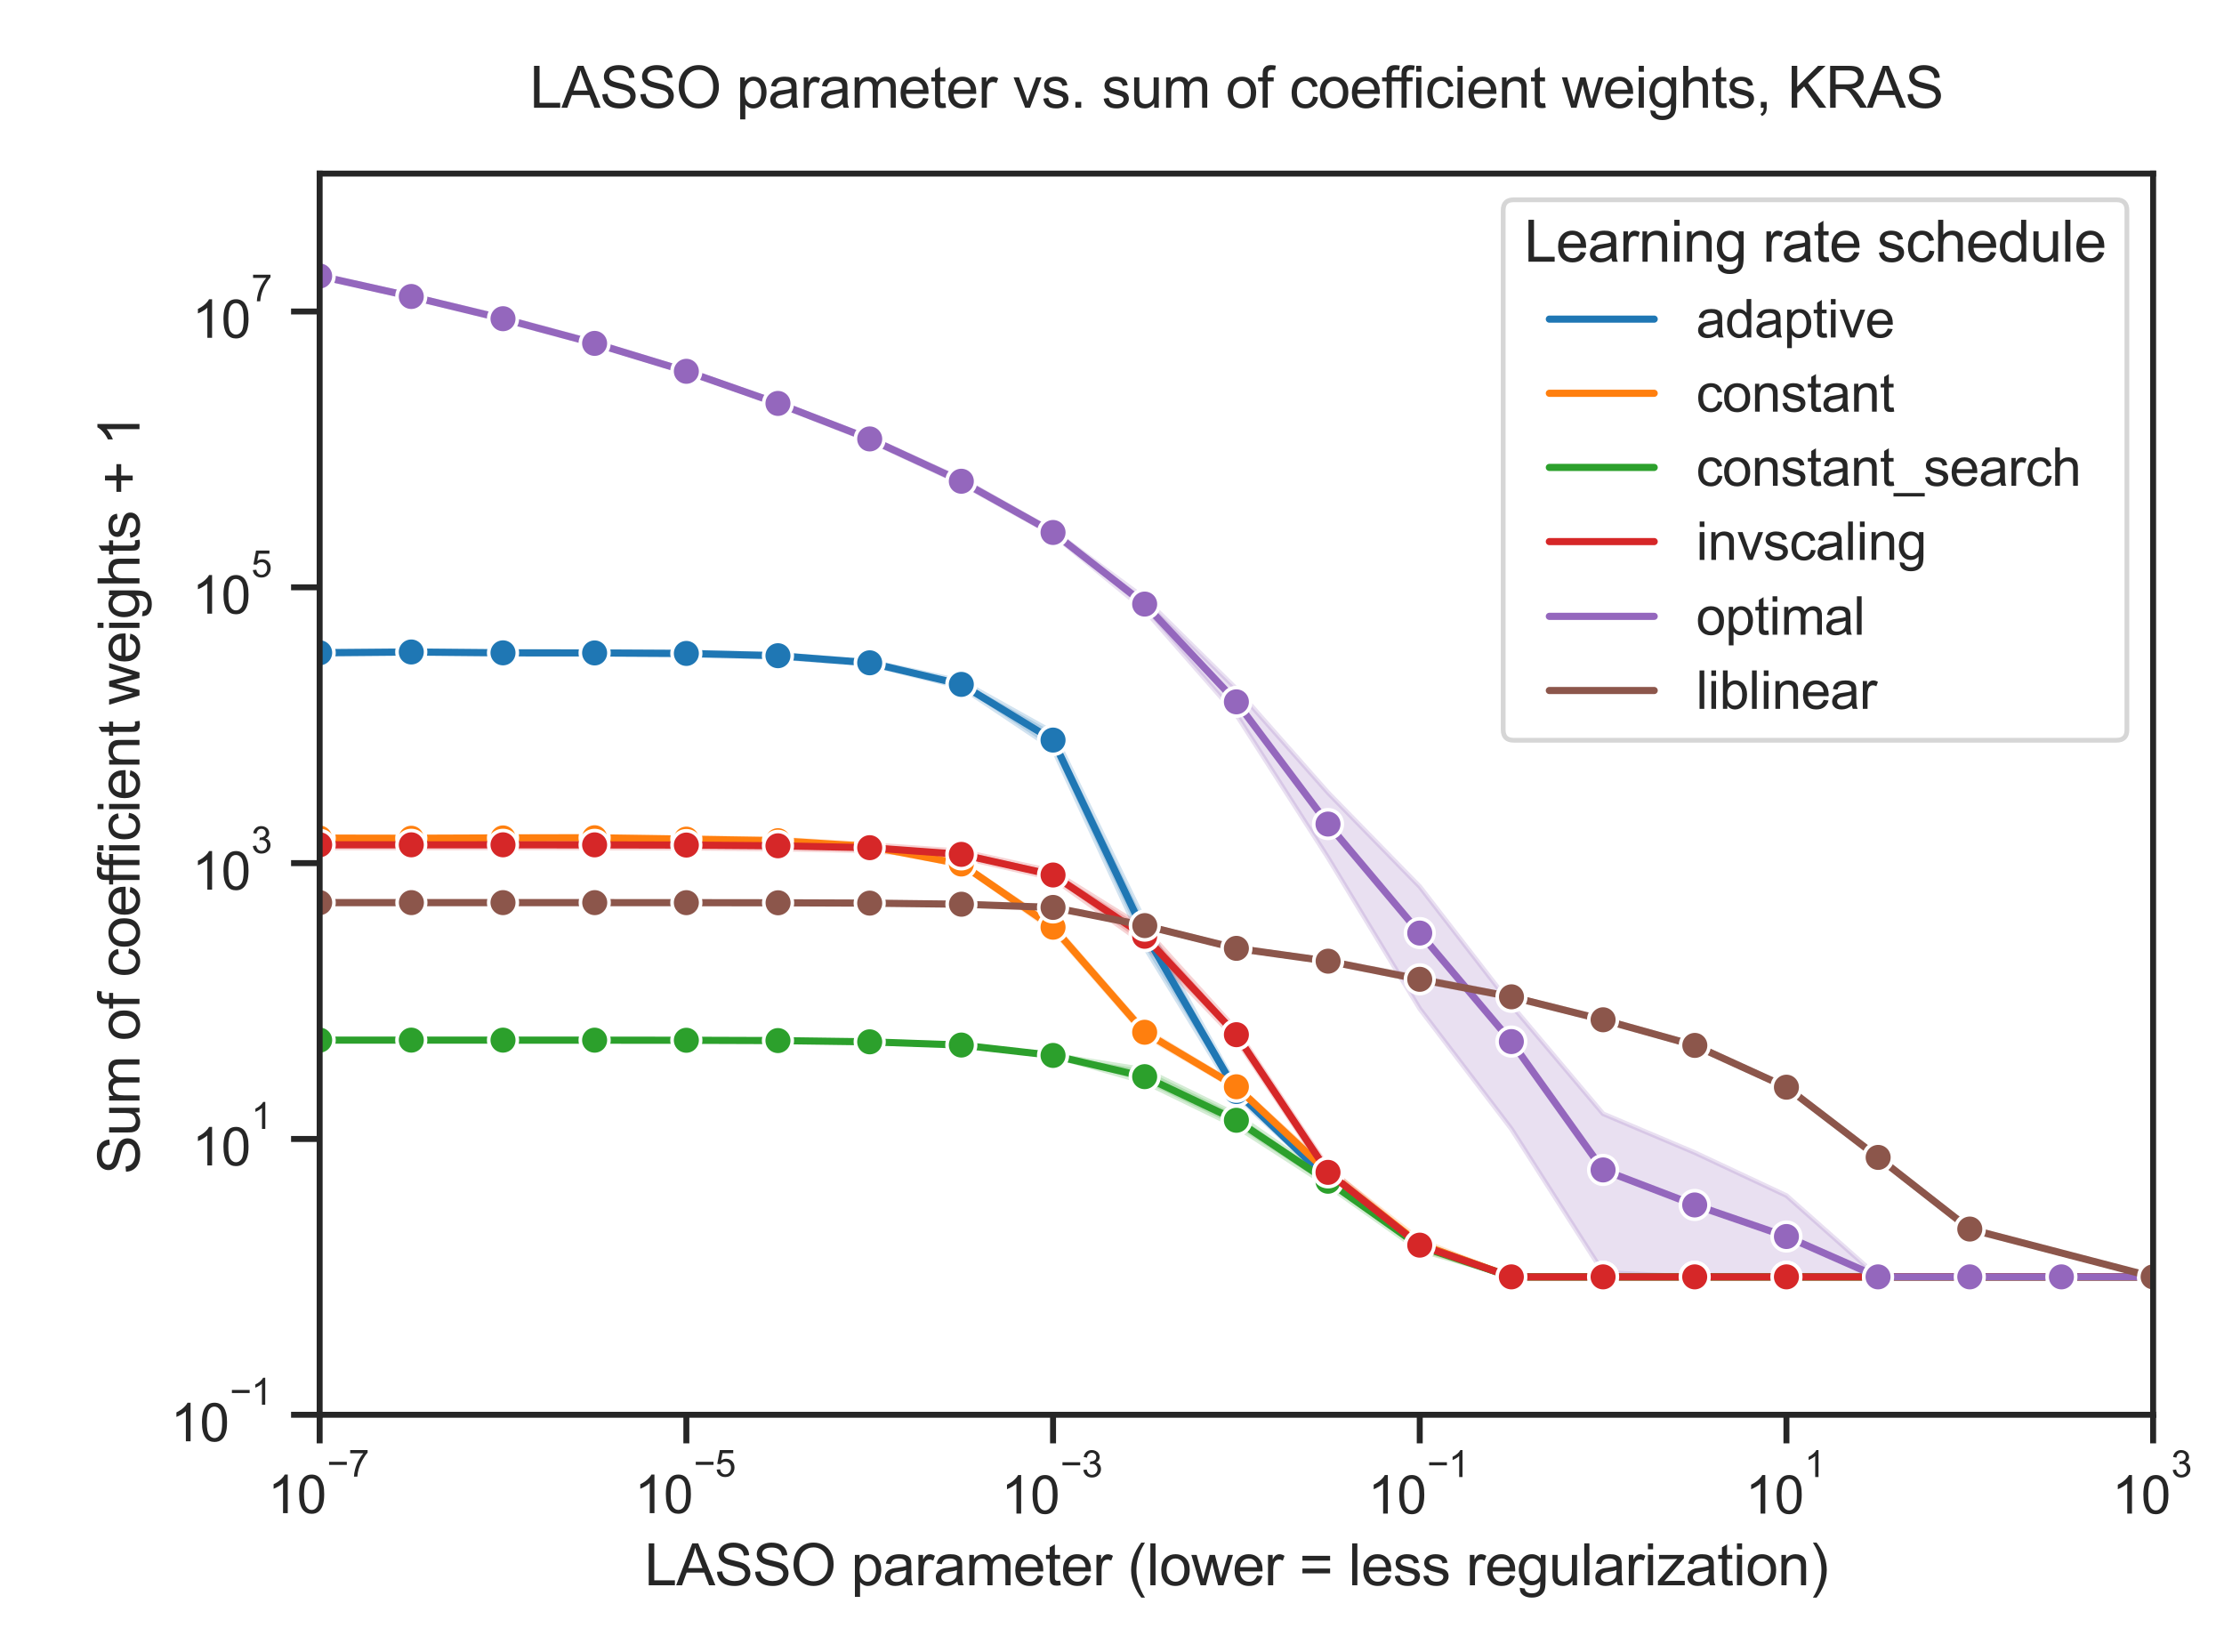 <?xml version='1.0' encoding='ASCII' standalone='yes'?>
<svg xmlns="http://www.w3.org/2000/svg" xmlns:xlink="http://www.w3.org/1999/xlink" version="1.1" width="700.0px" viewBox="0 0 700.0 520.0" height="520.0px">
  <g>
    <rect width="100%" height="100%" fill="white"/>
    <g transform="translate(20, 10) scale(1 1) translate(0, 0) scale(1.5 1.5) ">
 <defs>
  <style type="text/css">*{stroke-linejoin: round; stroke-linecap: butt}</style>
 </defs>
 <g id="figure_1">
  <g id="patch_1">
   <path d="M 0 335.697  L 454.297 335.697  L 454.297 -0  L 0 -0  z " style="fill: #ffffff"/>
  </g>
  <g id="axes_1">
   <g id="patch_2">
    <path d="M 53.741 290.198  L 438.462 290.198  L 438.462 29.756  L 53.741 29.756  z " style="fill: #ffffff"/>
   </g>
   <g id="matplotlib.axis_1">
    <g id="xtick_1">
     <g id="line2d_1">
      <defs>
       <path id="m3584aa2c08" d="M 0 0  L 0 6  " style="stroke: #262626; stroke-width: 1.25"/>
      </defs>
      <g>
       <use xlink:href="#m3584aa2c08" x="53.741" y="290.198" style="fill: #262626; stroke: #262626; stroke-width: 1.25"/>
      </g>
     </g>
     <g id="text_1">
      <!-- $\mathdefault{10^{-7}}$ -->
      <g style="fill: #262626" transform="translate(42.851 310.932)scale(0.11 -0.11)">
       <defs>
        <path id="ArialMT-31" d="M 2384 0  L 1822 0  L 1822 3584  Q 1619 3391 1289 3197  Q 959 3003 697 2906  L 697 3450  Q 1169 3672 1522 3987  Q 1875 4303 2022 4600  L 2384 4600  L 2384 0  z " transform="scale(0.016)"/>
        <path id="ArialMT-30" d="M 266 2259  Q 266 3072 433 3567  Q 600 4063 929 4331  Q 1259 4600 1759 4600  Q 2128 4600 2406 4451  Q 2684 4303 2865 4023  Q 3047 3744 3150 3342  Q 3253 2941 3253 2259  Q 3253 1453 3087 958  Q 2922 463 2592 192  Q 2263 -78 1759 -78  Q 1097 -78 719 397  Q 266 969 266 2259  z M 844 2259  Q 844 1131 1108 757  Q 1372 384 1759 384  Q 2147 384 2411 759  Q 2675 1134 2675 2259  Q 2675 3391 2411 3762  Q 2147 4134 1753 4134  Q 1366 4134 1134 3806  Q 844 3388 844 2259  z " transform="scale(0.016)"/>
        <path id="ArialMT-2212" d="M 3381 1997  L 356 1997  L 356 2522  L 3381 2522  L 3381 1997  z " transform="scale(0.016)"/>
        <path id="ArialMT-37" d="M 303 3981  L 303 4522  L 3269 4522  L 3269 4084  Q 2831 3619 2401 2847  Q 1972 2075 1738 1259  Q 1569 684 1522 0  L 944 0  Q 953 541 1156 1306  Q 1359 2072 1739 2783  Q 2119 3494 2547 3981  L 303 3981  z " transform="scale(0.016)"/>
       </defs>
       <use xlink:href="#ArialMT-31" transform="translate(0 0.847)"/>
       <use xlink:href="#ArialMT-30" transform="translate(55.615 0.847)"/>
       <use xlink:href="#ArialMT-2212" transform="translate(112.973 70.541)scale(0.7)"/>
       <use xlink:href="#ArialMT-37" transform="translate(153.852 70.541)scale(0.7)"/>
      </g>
     </g>
    </g>
    <g id="xtick_2">
     <g id="line2d_2">
      <g>
       <use xlink:href="#m3584aa2c08" x="130.685" y="290.198" style="fill: #262626; stroke: #262626; stroke-width: 1.25"/>
      </g>
     </g>
     <g id="text_2">
      <!-- $\mathdefault{10^{-5}}$ -->
      <g style="fill: #262626" transform="translate(119.795 310.932)scale(0.11 -0.11)">
       <defs>
        <path id="ArialMT-35" d="M 266 1200  L 856 1250  Q 922 819 1161 601  Q 1400 384 1738 384  Q 2144 384 2425 690  Q 2706 997 2706 1503  Q 2706 1984 2436 2262  Q 2166 2541 1728 2541  Q 1456 2541 1237 2417  Q 1019 2294 894 2097  L 366 2166  L 809 4519  L 3088 4519  L 3088 3981  L 1259 3981  L 1013 2750  Q 1425 3038 1878 3038  Q 2478 3038 2890 2622  Q 3303 2206 3303 1553  Q 3303 931 2941 478  Q 2500 -78 1738 -78  Q 1113 -78 717 272  Q 322 622 266 1200  z " transform="scale(0.016)"/>
       </defs>
       <use xlink:href="#ArialMT-31" transform="translate(0 0.88)"/>
       <use xlink:href="#ArialMT-30" transform="translate(55.615 0.88)"/>
       <use xlink:href="#ArialMT-2212" transform="translate(112.973 70.573)scale(0.7)"/>
       <use xlink:href="#ArialMT-35" transform="translate(153.852 70.573)scale(0.7)"/>
      </g>
     </g>
    </g>
    <g id="xtick_3">
     <g id="line2d_3">
      <g>
       <use xlink:href="#m3584aa2c08" x="207.63" y="290.198" style="fill: #262626; stroke: #262626; stroke-width: 1.25"/>
      </g>
     </g>
     <g id="text_3">
      <!-- $\mathdefault{10^{-3}}$ -->
      <g style="fill: #262626" transform="translate(196.74 311.042)scale(0.11 -0.11)">
       <defs>
        <path id="ArialMT-33" d="M 269 1209  L 831 1284  Q 928 806 1161 595  Q 1394 384 1728 384  Q 2125 384 2398 659  Q 2672 934 2672 1341  Q 2672 1728 2419 1979  Q 2166 2231 1775 2231  Q 1616 2231 1378 2169  L 1441 2663  Q 1497 2656 1531 2656  Q 1891 2656 2178 2843  Q 2466 3031 2466 3422  Q 2466 3731 2256 3934  Q 2047 4138 1716 4138  Q 1388 4138 1169 3931  Q 950 3725 888 3313  L 325 3413  Q 428 3978 793 4289  Q 1159 4600 1703 4600  Q 2078 4600 2393 4439  Q 2709 4278 2876 4000  Q 3044 3722 3044 3409  Q 3044 3113 2884 2869  Q 2725 2625 2413 2481  Q 2819 2388 3044 2092  Q 3269 1797 3269 1353  Q 3269 753 2831 336  Q 2394 -81 1725 -81  Q 1122 -81 723 278  Q 325 638 269 1209  z " transform="scale(0.016)"/>
       </defs>
       <use xlink:href="#ArialMT-31" transform="translate(0 0.994)"/>
       <use xlink:href="#ArialMT-30" transform="translate(55.615 0.994)"/>
       <use xlink:href="#ArialMT-2212" transform="translate(112.973 70.688)scale(0.7)"/>
       <use xlink:href="#ArialMT-33" transform="translate(153.852 70.688)scale(0.7)"/>
      </g>
     </g>
    </g>
    <g id="xtick_4">
     <g id="line2d_4">
      <g>
       <use xlink:href="#m3584aa2c08" x="284.574" y="290.198" style="fill: #262626; stroke: #262626; stroke-width: 1.25"/>
      </g>
     </g>
     <g id="text_4">
      <!-- $\mathdefault{10^{-1}}$ -->
      <g style="fill: #262626" transform="translate(273.684 311.042)scale(0.11 -0.11)">
       <use xlink:href="#ArialMT-31" transform="translate(0 0.994)"/>
       <use xlink:href="#ArialMT-30" transform="translate(55.615 0.994)"/>
       <use xlink:href="#ArialMT-2212" transform="translate(112.973 70.688)scale(0.7)"/>
       <use xlink:href="#ArialMT-31" transform="translate(153.852 70.688)scale(0.7)"/>
      </g>
     </g>
    </g>
    <g id="xtick_5">
     <g id="line2d_5">
      <g>
       <use xlink:href="#m3584aa2c08" x="361.518" y="290.198" style="fill: #262626; stroke: #262626; stroke-width: 1.25"/>
      </g>
     </g>
     <g id="text_5">
      <!-- $\mathdefault{10^{1}}$ -->
      <g style="fill: #262626" transform="translate(352.883 311.042)scale(0.11 -0.11)">
       <use xlink:href="#ArialMT-31" transform="translate(0 0.994)"/>
       <use xlink:href="#ArialMT-30" transform="translate(55.615 0.994)"/>
       <use xlink:href="#ArialMT-31" transform="translate(112.973 70.688)scale(0.7)"/>
      </g>
     </g>
    </g>
    <g id="xtick_6">
     <g id="line2d_6">
      <g>
       <use xlink:href="#m3584aa2c08" x="438.462" y="290.198" style="fill: #262626; stroke: #262626; stroke-width: 1.25"/>
      </g>
     </g>
     <g id="text_6">
      <!-- $\mathdefault{10^{3}}$ -->
      <g style="fill: #262626" transform="translate(429.827 311.042)scale(0.11 -0.11)">
       <use xlink:href="#ArialMT-31" transform="translate(0 0.994)"/>
       <use xlink:href="#ArialMT-30" transform="translate(55.615 0.994)"/>
       <use xlink:href="#ArialMT-33" transform="translate(112.973 70.688)scale(0.7)"/>
      </g>
     </g>
    </g>
    <g id="text_7">
     <!-- LASSO parameter (lower = less regularization) -->
     <g style="fill: #262626" transform="translate(121.89 325.971)scale(0.12 -0.12)">
      <defs>
       <path id="ArialMT-4c" d="M 469 0  L 469 4581  L 1075 4581  L 1075 541  L 3331 541  L 3331 0  L 469 0  z " transform="scale(0.016)"/>
       <path id="ArialMT-41" d="M -9 0  L 1750 4581  L 2403 4581  L 4278 0  L 3588 0  L 3053 1388  L 1138 1388  L 634 0  L -9 0  z M 1313 1881  L 2866 1881  L 2388 3150  Q 2169 3728 2063 4100  Q 1975 3659 1816 3225  L 1313 1881  z " transform="scale(0.016)"/>
       <path id="ArialMT-53" d="M 288 1472  L 859 1522  Q 900 1178 1048 958  Q 1197 738 1509 602  Q 1822 466 2213 466  Q 2559 466 2825 569  Q 3091 672 3220 851  Q 3350 1031 3350 1244  Q 3350 1459 3225 1620  Q 3100 1781 2813 1891  Q 2628 1963 1997 2114  Q 1366 2266 1113 2400  Q 784 2572 623 2826  Q 463 3081 463 3397  Q 463 3744 659 4045  Q 856 4347 1234 4503  Q 1613 4659 2075 4659  Q 2584 4659 2973 4495  Q 3363 4331 3572 4012  Q 3781 3694 3797 3291  L 3216 3247  Q 3169 3681 2898 3903  Q 2628 4125 2100 4125  Q 1550 4125 1298 3923  Q 1047 3722 1047 3438  Q 1047 3191 1225 3031  Q 1400 2872 2139 2705  Q 2878 2538 3153 2413  Q 3553 2228 3743 1945  Q 3934 1663 3934 1294  Q 3934 928 3725 604  Q 3516 281 3123 101  Q 2731 -78 2241 -78  Q 1619 -78 1198 103  Q 778 284 539 648  Q 300 1013 288 1472  z " transform="scale(0.016)"/>
       <path id="ArialMT-4f" d="M 309 2231  Q 309 3372 921 4017  Q 1534 4663 2503 4663  Q 3138 4663 3647 4359  Q 4156 4056 4423 3514  Q 4691 2972 4691 2284  Q 4691 1588 4409 1038  Q 4128 488 3612 205  Q 3097 -78 2500 -78  Q 1853 -78 1343 234  Q 834 547 571 1087  Q 309 1628 309 2231  z M 934 2222  Q 934 1394 1379 917  Q 1825 441 2497 441  Q 3181 441 3623 922  Q 4066 1403 4066 2288  Q 4066 2847 3877 3264  Q 3688 3681 3323 3911  Q 2959 4141 2506 4141  Q 1863 4141 1398 3698  Q 934 3256 934 2222  z " transform="scale(0.016)"/>
       <path id="ArialMT-20" transform="scale(0.016)"/>
       <path id="ArialMT-70" d="M 422 -1272  L 422 3319  L 934 3319  L 934 2888  Q 1116 3141 1344 3267  Q 1572 3394 1897 3394  Q 2322 3394 2647 3175  Q 2972 2956 3137 2557  Q 3303 2159 3303 1684  Q 3303 1175 3120 767  Q 2938 359 2589 142  Q 2241 -75 1856 -75  Q 1575 -75 1351 44  Q 1128 163 984 344  L 984 -1272  L 422 -1272  z M 931 1641  Q 931 1000 1190 694  Q 1450 388 1819 388  Q 2194 388 2461 705  Q 2728 1022 2728 1688  Q 2728 2322 2467 2637  Q 2206 2953 1844 2953  Q 1484 2953 1207 2617  Q 931 2281 931 1641  z " transform="scale(0.016)"/>
       <path id="ArialMT-61" d="M 2588 409  Q 2275 144 1986 34  Q 1697 -75 1366 -75  Q 819 -75 525 192  Q 231 459 231 875  Q 231 1119 342 1320  Q 453 1522 633 1644  Q 813 1766 1038 1828  Q 1203 1872 1538 1913  Q 2219 1994 2541 2106  Q 2544 2222 2544 2253  Q 2544 2597 2384 2738  Q 2169 2928 1744 2928  Q 1347 2928 1158 2789  Q 969 2650 878 2297  L 328 2372  Q 403 2725 575 2942  Q 747 3159 1072 3276  Q 1397 3394 1825 3394  Q 2250 3394 2515 3294  Q 2781 3194 2906 3042  Q 3031 2891 3081 2659  Q 3109 2516 3109 2141  L 3109 1391  Q 3109 606 3145 398  Q 3181 191 3288 0  L 2700 0  Q 2613 175 2588 409  z M 2541 1666  Q 2234 1541 1622 1453  Q 1275 1403 1131 1340  Q 988 1278 909 1158  Q 831 1038 831 891  Q 831 666 1001 516  Q 1172 366 1500 366  Q 1825 366 2078 508  Q 2331 650 2450 897  Q 2541 1088 2541 1459  L 2541 1666  z " transform="scale(0.016)"/>
       <path id="ArialMT-72" d="M 416 0  L 416 3319  L 922 3319  L 922 2816  Q 1116 3169 1280 3281  Q 1444 3394 1641 3394  Q 1925 3394 2219 3213  L 2025 2691  Q 1819 2813 1613 2813  Q 1428 2813 1281 2702  Q 1134 2591 1072 2394  Q 978 2094 978 1738  L 978 0  L 416 0  z " transform="scale(0.016)"/>
       <path id="ArialMT-6d" d="M 422 0  L 422 3319  L 925 3319  L 925 2853  Q 1081 3097 1340 3245  Q 1600 3394 1931 3394  Q 2300 3394 2536 3241  Q 2772 3088 2869 2813  Q 3263 3394 3894 3394  Q 4388 3394 4653 3120  Q 4919 2847 4919 2278  L 4919 0  L 4359 0  L 4359 2091  Q 4359 2428 4304 2576  Q 4250 2725 4106 2815  Q 3963 2906 3769 2906  Q 3419 2906 3187 2673  Q 2956 2441 2956 1928  L 2956 0  L 2394 0  L 2394 2156  Q 2394 2531 2256 2718  Q 2119 2906 1806 2906  Q 1569 2906 1367 2781  Q 1166 2656 1075 2415  Q 984 2175 984 1722  L 984 0  L 422 0  z " transform="scale(0.016)"/>
       <path id="ArialMT-65" d="M 2694 1069  L 3275 997  Q 3138 488 2766 206  Q 2394 -75 1816 -75  Q 1088 -75 661 373  Q 234 822 234 1631  Q 234 2469 665 2931  Q 1097 3394 1784 3394  Q 2450 3394 2872 2941  Q 3294 2488 3294 1666  Q 3294 1616 3291 1516  L 816 1516  Q 847 969 1125 678  Q 1403 388 1819 388  Q 2128 388 2347 550  Q 2566 713 2694 1069  z M 847 1978  L 2700 1978  Q 2663 2397 2488 2606  Q 2219 2931 1791 2931  Q 1403 2931 1139 2672  Q 875 2413 847 1978  z " transform="scale(0.016)"/>
       <path id="ArialMT-74" d="M 1650 503  L 1731 6  Q 1494 -44 1306 -44  Q 1000 -44 831 53  Q 663 150 594 308  Q 525 466 525 972  L 525 2881  L 113 2881  L 113 3319  L 525 3319  L 525 4141  L 1084 4478  L 1084 3319  L 1650 3319  L 1650 2881  L 1084 2881  L 1084 941  Q 1084 700 1114 631  Q 1144 563 1211 522  Q 1278 481 1403 481  Q 1497 481 1650 503  z " transform="scale(0.016)"/>
       <path id="ArialMT-28" d="M 1497 -1347  Q 1031 -759 709 28  Q 388 816 388 1659  Q 388 2403 628 3084  Q 909 3875 1497 4659  L 1900 4659  Q 1522 4009 1400 3731  Q 1209 3300 1100 2831  Q 966 2247 966 1656  Q 966 153 1900 -1347  L 1497 -1347  z " transform="scale(0.016)"/>
       <path id="ArialMT-6c" d="M 409 0  L 409 4581  L 972 4581  L 972 0  L 409 0  z " transform="scale(0.016)"/>
       <path id="ArialMT-6f" d="M 213 1659  Q 213 2581 725 3025  Q 1153 3394 1769 3394  Q 2453 3394 2887 2945  Q 3322 2497 3322 1706  Q 3322 1066 3130 698  Q 2938 331 2570 128  Q 2203 -75 1769 -75  Q 1072 -75 642 372  Q 213 819 213 1659  z M 791 1659  Q 791 1022 1069 705  Q 1347 388 1769 388  Q 2188 388 2466 706  Q 2744 1025 2744 1678  Q 2744 2294 2464 2611  Q 2184 2928 1769 2928  Q 1347 2928 1069 2612  Q 791 2297 791 1659  z " transform="scale(0.016)"/>
       <path id="ArialMT-77" d="M 1034 0  L 19 3319  L 600 3319  L 1128 1403  L 1325 691  Q 1338 744 1497 1375  L 2025 3319  L 2603 3319  L 3100 1394  L 3266 759  L 3456 1400  L 4025 3319  L 4572 3319  L 3534 0  L 2950 0  L 2422 1988  L 2294 2553  L 1622 0  L 1034 0  z " transform="scale(0.016)"/>
       <path id="ArialMT-3d" d="M 3381 2694  L 356 2694  L 356 3219  L 3381 3219  L 3381 2694  z M 3381 1303  L 356 1303  L 356 1828  L 3381 1828  L 3381 1303  z " transform="scale(0.016)"/>
       <path id="ArialMT-73" d="M 197 991  L 753 1078  Q 800 744 1014 566  Q 1228 388 1613 388  Q 2000 388 2187 545  Q 2375 703 2375 916  Q 2375 1106 2209 1216  Q 2094 1291 1634 1406  Q 1016 1563 777 1677  Q 538 1791 414 1992  Q 291 2194 291 2438  Q 291 2659 392 2848  Q 494 3038 669 3163  Q 800 3259 1026 3326  Q 1253 3394 1513 3394  Q 1903 3394 2198 3281  Q 2494 3169 2634 2976  Q 2775 2784 2828 2463  L 2278 2388  Q 2241 2644 2061 2787  Q 1881 2931 1553 2931  Q 1166 2931 1000 2803  Q 834 2675 834 2503  Q 834 2394 903 2306  Q 972 2216 1119 2156  Q 1203 2125 1616 2013  Q 2213 1853 2448 1751  Q 2684 1650 2818 1456  Q 2953 1263 2953 975  Q 2953 694 2789 445  Q 2625 197 2315 61  Q 2006 -75 1616 -75  Q 969 -75 630 194  Q 291 463 197 991  z " transform="scale(0.016)"/>
       <path id="ArialMT-67" d="M 319 -275  L 866 -356  Q 900 -609 1056 -725  Q 1266 -881 1628 -881  Q 2019 -881 2231 -725  Q 2444 -569 2519 -288  Q 2563 -116 2559 434  Q 2191 0 1641 0  Q 956 0 581 494  Q 206 988 206 1678  Q 206 2153 378 2554  Q 550 2956 876 3175  Q 1203 3394 1644 3394  Q 2231 3394 2613 2919  L 2613 3319  L 3131 3319  L 3131 450  Q 3131 -325 2973 -648  Q 2816 -972 2473 -1159  Q 2131 -1347 1631 -1347  Q 1038 -1347 672 -1080  Q 306 -813 319 -275  z M 784 1719  Q 784 1066 1043 766  Q 1303 466 1694 466  Q 2081 466 2343 764  Q 2606 1063 2606 1700  Q 2606 2309 2336 2618  Q 2066 2928 1684 2928  Q 1309 2928 1046 2623  Q 784 2319 784 1719  z " transform="scale(0.016)"/>
       <path id="ArialMT-75" d="M 2597 0  L 2597 488  Q 2209 -75 1544 -75  Q 1250 -75 995 37  Q 741 150 617 320  Q 494 491 444 738  Q 409 903 409 1263  L 409 3319  L 972 3319  L 972 1478  Q 972 1038 1006 884  Q 1059 663 1231 536  Q 1403 409 1656 409  Q 1909 409 2131 539  Q 2353 669 2445 892  Q 2538 1116 2538 1541  L 2538 3319  L 3100 3319  L 3100 0  L 2597 0  z " transform="scale(0.016)"/>
       <path id="ArialMT-69" d="M 425 3934  L 425 4581  L 988 4581  L 988 3934  L 425 3934  z M 425 0  L 425 3319  L 988 3319  L 988 0  L 425 0  z " transform="scale(0.016)"/>
       <path id="ArialMT-7a" d="M 125 0  L 125 456  L 2238 2881  Q 1878 2863 1603 2863  L 250 2863  L 250 3319  L 2963 3319  L 2963 2947  L 1166 841  L 819 456  Q 1197 484 1528 484  L 3063 484  L 3063 0  L 125 0  z " transform="scale(0.016)"/>
       <path id="ArialMT-6e" d="M 422 0  L 422 3319  L 928 3319  L 928 2847  Q 1294 3394 1984 3394  Q 2284 3394 2536 3286  Q 2788 3178 2913 3003  Q 3038 2828 3088 2588  Q 3119 2431 3119 2041  L 3119 0  L 2556 0  L 2556 2019  Q 2556 2363 2490 2533  Q 2425 2703 2258 2804  Q 2091 2906 1866 2906  Q 1506 2906 1245 2678  Q 984 2450 984 1813  L 984 0  L 422 0  z " transform="scale(0.016)"/>
       <path id="ArialMT-29" d="M 791 -1347  L 388 -1347  Q 1322 153 1322 1656  Q 1322 2244 1188 2822  Q 1081 3291 891 3722  Q 769 4003 388 4659  L 791 4659  Q 1378 3875 1659 3084  Q 1900 2403 1900 1659  Q 1900 816 1576 28  Q 1253 -759 791 -1347  z " transform="scale(0.016)"/>
      </defs>
      <use xlink:href="#ArialMT-4c"/>
      <use xlink:href="#ArialMT-41" x="55.615"/>
      <use xlink:href="#ArialMT-53" x="122.314"/>
      <use xlink:href="#ArialMT-53" x="189.014"/>
      <use xlink:href="#ArialMT-4f" x="255.713"/>
      <use xlink:href="#ArialMT-20" x="333.496"/>
      <use xlink:href="#ArialMT-70" x="361.279"/>
      <use xlink:href="#ArialMT-61" x="416.895"/>
      <use xlink:href="#ArialMT-72" x="472.51"/>
      <use xlink:href="#ArialMT-61" x="505.811"/>
      <use xlink:href="#ArialMT-6d" x="561.426"/>
      <use xlink:href="#ArialMT-65" x="644.727"/>
      <use xlink:href="#ArialMT-74" x="700.342"/>
      <use xlink:href="#ArialMT-65" x="728.125"/>
      <use xlink:href="#ArialMT-72" x="783.74"/>
      <use xlink:href="#ArialMT-20" x="817.041"/>
      <use xlink:href="#ArialMT-28" x="844.824"/>
      <use xlink:href="#ArialMT-6c" x="878.125"/>
      <use xlink:href="#ArialMT-6f" x="900.342"/>
      <use xlink:href="#ArialMT-77" x="955.957"/>
      <use xlink:href="#ArialMT-65" x="1028.174"/>
      <use xlink:href="#ArialMT-72" x="1083.789"/>
      <use xlink:href="#ArialMT-20" x="1117.09"/>
      <use xlink:href="#ArialMT-3d" x="1144.873"/>
      <use xlink:href="#ArialMT-20" x="1203.271"/>
      <use xlink:href="#ArialMT-6c" x="1231.055"/>
      <use xlink:href="#ArialMT-65" x="1253.271"/>
      <use xlink:href="#ArialMT-73" x="1308.887"/>
      <use xlink:href="#ArialMT-73" x="1358.887"/>
      <use xlink:href="#ArialMT-20" x="1408.887"/>
      <use xlink:href="#ArialMT-72" x="1436.67"/>
      <use xlink:href="#ArialMT-65" x="1469.971"/>
      <use xlink:href="#ArialMT-67" x="1525.586"/>
      <use xlink:href="#ArialMT-75" x="1581.201"/>
      <use xlink:href="#ArialMT-6c" x="1636.816"/>
      <use xlink:href="#ArialMT-61" x="1659.033"/>
      <use xlink:href="#ArialMT-72" x="1714.648"/>
      <use xlink:href="#ArialMT-69" x="1747.949"/>
      <use xlink:href="#ArialMT-7a" x="1770.166"/>
      <use xlink:href="#ArialMT-61" x="1820.166"/>
      <use xlink:href="#ArialMT-74" x="1875.781"/>
      <use xlink:href="#ArialMT-69" x="1903.564"/>
      <use xlink:href="#ArialMT-6f" x="1925.781"/>
      <use xlink:href="#ArialMT-6e" x="1981.396"/>
      <use xlink:href="#ArialMT-29" x="2037.012"/>
     </g>
    </g>
   </g>
   <g id="matplotlib.axis_2">
    <g id="ytick_1">
     <g id="line2d_7">
      <defs>
       <path id="m4fc8fcf354" d="M 0 0  L -6 0  " style="stroke: #262626; stroke-width: 1.25"/>
      </defs>
      <g>
       <use xlink:href="#m4fc8fcf354" x="53.741" y="290.198" style="fill: #262626; stroke: #262626; stroke-width: 1.25"/>
      </g>
     </g>
     <g id="text_8">
      <!-- $\mathdefault{10^{-1}}$ -->
      <g style="fill: #262626" transform="translate(22.461 295.87)scale(0.11 -0.11)">
       <use xlink:href="#ArialMT-31" transform="translate(0 0.994)"/>
       <use xlink:href="#ArialMT-30" transform="translate(55.615 0.994)"/>
       <use xlink:href="#ArialMT-2212" transform="translate(112.973 70.688)scale(0.7)"/>
       <use xlink:href="#ArialMT-31" transform="translate(153.852 70.688)scale(0.7)"/>
      </g>
     </g>
    </g>
    <g id="ytick_2">
     <g id="line2d_8">
      <g>
       <use xlink:href="#m4fc8fcf354" x="53.741" y="232.322" style="fill: #262626; stroke: #262626; stroke-width: 1.25"/>
      </g>
     </g>
     <g id="text_9">
      <!-- $\mathdefault{10^{1}}$ -->
      <g style="fill: #262626" transform="translate(26.971 237.994)scale(0.11 -0.11)">
       <use xlink:href="#ArialMT-31" transform="translate(0 0.994)"/>
       <use xlink:href="#ArialMT-30" transform="translate(55.615 0.994)"/>
       <use xlink:href="#ArialMT-31" transform="translate(112.973 70.688)scale(0.7)"/>
      </g>
     </g>
    </g>
    <g id="ytick_3">
     <g id="line2d_9">
      <g>
       <use xlink:href="#m4fc8fcf354" x="53.741" y="174.446" style="fill: #262626; stroke: #262626; stroke-width: 1.25"/>
      </g>
     </g>
     <g id="text_10">
      <!-- $\mathdefault{10^{3}}$ -->
      <g style="fill: #262626" transform="translate(26.971 180.118)scale(0.11 -0.11)">
       <use xlink:href="#ArialMT-31" transform="translate(0 0.994)"/>
       <use xlink:href="#ArialMT-30" transform="translate(55.615 0.994)"/>
       <use xlink:href="#ArialMT-33" transform="translate(112.973 70.688)scale(0.7)"/>
      </g>
     </g>
    </g>
    <g id="ytick_4">
     <g id="line2d_10">
      <g>
       <use xlink:href="#m4fc8fcf354" x="53.741" y="116.57" style="fill: #262626; stroke: #262626; stroke-width: 1.25"/>
      </g>
     </g>
     <g id="text_11">
      <!-- $\mathdefault{10^{5}}$ -->
      <g style="fill: #262626" transform="translate(26.971 122.187)scale(0.11 -0.11)">
       <use xlink:href="#ArialMT-31" transform="translate(0 0.88)"/>
       <use xlink:href="#ArialMT-30" transform="translate(55.615 0.88)"/>
       <use xlink:href="#ArialMT-35" transform="translate(112.973 70.573)scale(0.7)"/>
      </g>
     </g>
    </g>
    <g id="ytick_5">
     <g id="line2d_11">
      <g>
       <use xlink:href="#m4fc8fcf354" x="53.741" y="58.694" style="fill: #262626; stroke: #262626; stroke-width: 1.25"/>
      </g>
     </g>
     <g id="text_12">
      <!-- $\mathdefault{10^{7}}$ -->
      <g style="fill: #262626" transform="translate(26.971 64.311)scale(0.11 -0.11)">
       <use xlink:href="#ArialMT-31" transform="translate(0 0.847)"/>
       <use xlink:href="#ArialMT-30" transform="translate(55.615 0.847)"/>
       <use xlink:href="#ArialMT-37" transform="translate(112.973 70.541)scale(0.7)"/>
      </g>
     </g>
    </g>
    <g id="text_13">
     <!-- Sum of coefficient weights + 1 -->
     <g style="fill: #262626" transform="translate(15.936 239.744)rotate(-90)scale(0.12 -0.12)">
      <defs>
       <path id="ArialMT-66" d="M 556 0  L 556 2881  L 59 2881  L 59 3319  L 556 3319  L 556 3672  Q 556 4006 616 4169  Q 697 4388 901 4523  Q 1106 4659 1475 4659  Q 1713 4659 2000 4603  L 1916 4113  Q 1741 4144 1584 4144  Q 1328 4144 1222 4034  Q 1116 3925 1116 3625  L 1116 3319  L 1763 3319  L 1763 2881  L 1116 2881  L 1116 0  L 556 0  z " transform="scale(0.016)"/>
       <path id="ArialMT-63" d="M 2588 1216  L 3141 1144  Q 3050 572 2676 248  Q 2303 -75 1759 -75  Q 1078 -75 664 370  Q 250 816 250 1647  Q 250 2184 428 2587  Q 606 2991 970 3192  Q 1334 3394 1763 3394  Q 2303 3394 2647 3120  Q 2991 2847 3088 2344  L 2541 2259  Q 2463 2594 2264 2762  Q 2066 2931 1784 2931  Q 1359 2931 1093 2626  Q 828 2322 828 1663  Q 828 994 1084 691  Q 1341 388 1753 388  Q 2084 388 2306 591  Q 2528 794 2588 1216  z " transform="scale(0.016)"/>
       <path id="ArialMT-68" d="M 422 0  L 422 4581  L 984 4581  L 984 2938  Q 1378 3394 1978 3394  Q 2347 3394 2619 3248  Q 2891 3103 3008 2847  Q 3125 2591 3125 2103  L 3125 0  L 2563 0  L 2563 2103  Q 2563 2525 2380 2717  Q 2197 2909 1863 2909  Q 1613 2909 1392 2779  Q 1172 2650 1078 2428  Q 984 2206 984 1816  L 984 0  L 422 0  z " transform="scale(0.016)"/>
       <path id="ArialMT-2b" d="M 1603 741  L 1603 1997  L 356 1997  L 356 2522  L 1603 2522  L 1603 3769  L 2134 3769  L 2134 2522  L 3381 2522  L 3381 1997  L 2134 1997  L 2134 741  L 1603 741  z " transform="scale(0.016)"/>
      </defs>
      <use xlink:href="#ArialMT-53"/>
      <use xlink:href="#ArialMT-75" x="66.699"/>
      <use xlink:href="#ArialMT-6d" x="122.314"/>
      <use xlink:href="#ArialMT-20" x="205.615"/>
      <use xlink:href="#ArialMT-6f" x="233.398"/>
      <use xlink:href="#ArialMT-66" x="289.014"/>
      <use xlink:href="#ArialMT-20" x="316.797"/>
      <use xlink:href="#ArialMT-63" x="344.58"/>
      <use xlink:href="#ArialMT-6f" x="394.58"/>
      <use xlink:href="#ArialMT-65" x="450.195"/>
      <use xlink:href="#ArialMT-66" x="505.811"/>
      <use xlink:href="#ArialMT-66" x="531.844"/>
      <use xlink:href="#ArialMT-69" x="559.627"/>
      <use xlink:href="#ArialMT-63" x="581.844"/>
      <use xlink:href="#ArialMT-69" x="631.844"/>
      <use xlink:href="#ArialMT-65" x="654.061"/>
      <use xlink:href="#ArialMT-6e" x="709.676"/>
      <use xlink:href="#ArialMT-74" x="765.291"/>
      <use xlink:href="#ArialMT-20" x="793.074"/>
      <use xlink:href="#ArialMT-77" x="820.857"/>
      <use xlink:href="#ArialMT-65" x="893.074"/>
      <use xlink:href="#ArialMT-69" x="948.689"/>
      <use xlink:href="#ArialMT-67" x="970.906"/>
      <use xlink:href="#ArialMT-68" x="1026.521"/>
      <use xlink:href="#ArialMT-74" x="1082.137"/>
      <use xlink:href="#ArialMT-73" x="1109.92"/>
      <use xlink:href="#ArialMT-20" x="1159.92"/>
      <use xlink:href="#ArialMT-2b" x="1187.703"/>
      <use xlink:href="#ArialMT-20" x="1246.102"/>
      <use xlink:href="#ArialMT-31" x="1273.885"/>
     </g>
    </g>
   </g>
   <g id="PolyCollection_1">
    <defs>
     <path id="m15abc89150" d="M 53.741 -205.759  L 53.741 -205.082  L 72.965 -205.294  L 92.213 -205.163  L 111.437 -205.139  L 130.685 -204.839  L 149.909 -204.439  L 169.158 -202.965  L 188.382 -198.182  L 207.63 -185.279  L 226.854 -143.657  L 246.102 -112.317  L 265.326 -94.75  L 284.574 -80.792  L 303.798 -74.437  L 323.046 -74.437  L 342.27 -74.437  L 361.518 -74.437  L 380.742 -74.437  L 399.99 -74.437  L 419.214 -74.437  L 438.462 -74.437  L 438.462 -74.437  L 438.462 -74.437  L 419.214 -74.437  L 399.99 -74.437  L 380.742 -74.437  L 361.518 -74.437  L 342.27 -74.437  L 323.046 -74.437  L 303.798 -74.437  L 284.574 -81.546  L 265.326 -95.09  L 246.102 -114.285  L 226.854 -149.04  L 207.63 -188.698  L 188.382 -199.447  L 169.158 -203.611  L 149.909 -205.049  L 130.685 -205.598  L 111.437 -205.591  L 92.213 -205.65  L 72.965 -205.8  L 53.741 -205.759  z " style="stroke: #1f77b4; stroke-opacity: 0.2"/>
    </defs>
    <g clip-path="url(#p7065d8715a)">
     <use xlink:href="#m15abc89150" x="0" y="335.697" style="fill: #1f77b4; fill-opacity: 0.2; stroke: #1f77b4; stroke-opacity: 0.2"/>
    </g>
   </g>
   <g id="PolyCollection_2">
    <defs>
     <path id="m1a8a67d980" d="M 53.741 -166.776  L 53.741 -166.163  L 72.965 -166.274  L 92.213 -166.231  L 111.437 -166.319  L 130.685 -165.968  L 149.909 -165.689  L 169.158 -164.411  L 188.382 -160.808  L 207.63 -147.177  L 226.854 -125.164  L 246.102 -113.944  L 265.326 -95.673  L 284.574 -80.237  L 303.798 -74.437  L 323.046 -74.437  L 342.27 -74.437  L 361.518 -74.437  L 380.742 -74.437  L 399.99 -74.437  L 419.214 -74.437  L 438.462 -74.437  L 438.462 -74.437  L 438.462 -74.437  L 419.214 -74.437  L 399.99 -74.437  L 380.742 -74.437  L 361.518 -74.437  L 342.27 -74.437  L 323.046 -74.437  L 303.798 -74.437  L 284.574 -82.184  L 265.326 -97.141  L 246.102 -114.709  L 226.854 -126.334  L 207.63 -148.396  L 188.382 -161.311  L 169.158 -165.19  L 149.909 -166.307  L 130.685 -166.629  L 111.437 -166.806  L 92.213 -166.85  L 72.965 -166.681  L 53.741 -166.776  z " style="stroke: #ff7f0e; stroke-opacity: 0.2"/>
    </defs>
    <g clip-path="url(#p7065d8715a)">
     <use xlink:href="#m1a8a67d980" x="0" y="335.697" style="fill: #ff7f0e; fill-opacity: 0.2; stroke: #ff7f0e; stroke-opacity: 0.2"/>
    </g>
   </g>
   <g id="PolyCollection_3">
    <defs>
     <path id="m80889ece1e" d="M 53.741 -124.275  L 53.741 -123.952  L 72.965 -123.952  L 92.213 -123.953  L 111.437 -123.954  L 130.685 -123.922  L 149.909 -123.865  L 169.158 -123.589  L 188.382 -122.934  L 207.63 -120.785  L 226.854 -115.328  L 246.102 -105.967  L 265.326 -93.587  L 284.574 -79.974  L 303.798 -74.437  L 323.046 -74.437  L 342.27 -74.437  L 361.518 -74.437  L 380.742 -74.437  L 399.99 -74.437  L 419.214 -74.437  L 438.462 -74.437  L 438.462 -74.437  L 438.462 -74.437  L 419.214 -74.437  L 399.99 -74.437  L 380.742 -74.437  L 361.518 -74.437  L 342.27 -74.437  L 323.046 -74.437  L 303.798 -74.437  L 284.574 -81.714  L 265.326 -95.175  L 246.102 -108.483  L 226.854 -117.929  L 207.63 -121.006  L 188.382 -123.258  L 169.158 -123.93  L 149.909 -124.156  L 130.685 -124.238  L 111.437 -124.25  L 92.213 -124.259  L 72.965 -124.256  L 53.741 -124.275  z " style="stroke: #2ca02c; stroke-opacity: 0.2"/>
    </defs>
    <g clip-path="url(#p7065d8715a)">
     <use xlink:href="#m80889ece1e" x="0" y="335.697" style="fill: #2ca02c; fill-opacity: 0.2; stroke: #2ca02c; stroke-opacity: 0.2"/>
    </g>
   </g>
   <g id="PolyCollection_4">
    <defs>
     <path id="md001586b34" d="M 53.741 -165.8  L 53.741 -164.447  L 72.965 -164.442  L 92.213 -164.465  L 111.437 -164.446  L 130.685 -164.402  L 149.909 -164.224  L 169.158 -163.83  L 188.382 -162.444  L 207.63 -158.036  L 226.854 -144.245  L 246.102 -124.255  L 265.326 -95.591  L 284.574 -80.834  L 303.798 -74.437  L 323.046 -74.437  L 342.27 -74.437  L 361.518 -74.437  L 380.742 -74.437  L 399.99 -74.437  L 419.214 -74.437  L 438.462 -74.437  L 438.462 -74.437  L 438.462 -74.437  L 419.214 -74.437  L 399.99 -74.437  L 380.742 -74.437  L 361.518 -74.437  L 342.27 -74.437  L 323.046 -74.437  L 303.798 -74.437  L 284.574 -81.407  L 265.326 -97.319  L 246.102 -126.277  L 226.854 -147.588  L 207.63 -159.549  L 188.382 -163.797  L 169.158 -165.149  L 149.909 -165.556  L 130.685 -165.701  L 111.437 -165.804  L 92.213 -165.778  L 72.965 -165.799  L 53.741 -165.8  z " style="stroke: #d62728; stroke-opacity: 0.2"/>
    </defs>
    <g clip-path="url(#p7065d8715a)">
     <use xlink:href="#md001586b34" x="0" y="335.697" style="fill: #d62728; fill-opacity: 0.2; stroke: #d62728; stroke-opacity: 0.2"/>
    </g>
   </g>
   <g id="PolyCollection_5">
    <defs>
     <path id="mf3aac10533" d="M 53.741 -284.724  L 53.741 -284.212  L 72.965 -279.885  L 92.213 -275.195  L 111.437 -270.05  L 130.685 -264.231  L 149.909 -257.473  L 169.158 -249.882  L 188.382 -240.951  L 207.63 -230.221  L 226.854 -214.378  L 246.102 -192.383  L 265.326 -162.395  L 284.574 -130.7  L 303.798 -105.49  L 323.046 -75.378  L 342.27 -74.437  L 361.518 -74.437  L 380.742 -74.437  L 399.99 -74.437  L 419.214 -74.437  L 438.462 -74.437  L 438.462 -74.437  L 438.462 -74.437  L 419.214 -74.437  L 399.99 -74.437  L 380.742 -74.437  L 361.518 -91.492  L 342.27 -100.518  L 323.046 -108.656  L 303.798 -131.47  L 284.574 -156.323  L 265.326 -176.042  L 246.102 -197.813  L 226.854 -216.81  L 207.63 -230.992  L 188.382 -241.852  L 169.158 -250.55  L 149.909 -257.942  L 130.685 -264.681  L 111.437 -270.625  L 92.213 -275.834  L 72.965 -280.397  L 53.741 -284.724  z " style="stroke: #9467bd; stroke-opacity: 0.2"/>
    </defs>
    <g clip-path="url(#p7065d8715a)">
     <use xlink:href="#mf3aac10533" x="0" y="335.697" style="fill: #9467bd; fill-opacity: 0.2; stroke: #9467bd; stroke-opacity: 0.2"/>
    </g>
   </g>
   <g id="PolyCollection_6">
    <defs>
     <path id="ma0b44acc21" d="M 34.517 -153.175  L 34.517 -152.789  L 53.741 -152.781  L 72.989 -152.791  L 92.213 -152.789  L 111.461 -152.784  L 130.685 -152.779  L 149.934 -152.747  L 169.158 -152.687  L 188.406 -152.455  L 207.63 -151.806  L 226.878 -147.959  L 246.102 -143.187  L 265.35 -140.459  L 284.574 -136.55  L 303.822 -132.906  L 323.046 -128.16  L 342.294 -122.791  L 361.518 -114.023  L 380.766 -99.357  L 399.99 -84.157  L 438.462 -74.437  L 438.462 -74.437  L 438.462 -74.437  L 399.99 -84.744  L 380.766 -99.638  L 361.518 -114.432  L 342.294 -123.214  L 323.046 -128.626  L 303.822 -133.435  L 284.574 -137.32  L 265.35 -140.899  L 246.102 -143.564  L 226.878 -148.368  L 207.63 -152.135  L 188.406 -152.818  L 169.158 -153.072  L 149.934 -153.141  L 130.685 -153.162  L 111.461 -153.167  L 92.213 -153.185  L 72.989 -153.181  L 53.741 -153.176  L 34.517 -153.175  z " style="stroke: #8c564b; stroke-opacity: 0.2"/>
    </defs>
    <g clip-path="url(#p7065d8715a)">
     <use xlink:href="#ma0b44acc21" x="0" y="335.697" style="fill: #8c564b; fill-opacity: 0.2; stroke: #8c564b; stroke-opacity: 0.2"/>
    </g>
   </g>
   <g id="line2d_12">
    <path d="M 53.741 130.308  L 72.965 130.14  L 92.213 130.32  L 111.437 130.339  L 130.685 130.443  L 149.909 130.921  L 169.158 132.41  L 188.382 136.938  L 207.63 148.625  L 226.854 189.171  L 246.102 222.37  L 265.326 240.771  L 284.574 254.524  L 303.798 261.26  L 323.046 261.26  L 342.27 261.26  L 361.518 261.26  L 380.742 261.26  L 399.99 261.26  L 419.214 261.26  L 438.462 261.26  " clip-path="url(#p7065d8715a)" style="fill: none; stroke: #1f77b4; stroke-width: 1.5; stroke-linecap: round"/>
    <defs>
     <path id="m79183672d5" d="M 0 3  C 0.796 3 1.559 2.684 2.121 2.121  C 2.684 1.559 3 0.796 3 0  C 3 -0.796 2.684 -1.559 2.121 -2.121  C 1.559 -2.684 0.796 -3 0 -3  C -0.796 -3 -1.559 -2.684 -2.121 -2.121  C -2.684 -1.559 -3 -0.796 -3 0  C -3 0.796 -2.684 1.559 -2.121 2.121  C -1.559 2.684 -0.796 3 0 3  z " style="stroke: #ffffff; stroke-width: 0.75"/>
    </defs>
    <g clip-path="url(#p7065d8715a)">
     <use xlink:href="#m79183672d5" x="53.741" y="130.308" style="fill: #1f77b4; stroke: #ffffff; stroke-width: 0.75"/>
     <use xlink:href="#m79183672d5" x="72.965" y="130.14" style="fill: #1f77b4; stroke: #ffffff; stroke-width: 0.75"/>
     <use xlink:href="#m79183672d5" x="92.213" y="130.32" style="fill: #1f77b4; stroke: #ffffff; stroke-width: 0.75"/>
     <use xlink:href="#m79183672d5" x="111.437" y="130.339" style="fill: #1f77b4; stroke: #ffffff; stroke-width: 0.75"/>
     <use xlink:href="#m79183672d5" x="130.685" y="130.443" style="fill: #1f77b4; stroke: #ffffff; stroke-width: 0.75"/>
     <use xlink:href="#m79183672d5" x="149.909" y="130.921" style="fill: #1f77b4; stroke: #ffffff; stroke-width: 0.75"/>
     <use xlink:href="#m79183672d5" x="169.158" y="132.41" style="fill: #1f77b4; stroke: #ffffff; stroke-width: 0.75"/>
     <use xlink:href="#m79183672d5" x="188.382" y="136.938" style="fill: #1f77b4; stroke: #ffffff; stroke-width: 0.75"/>
     <use xlink:href="#m79183672d5" x="207.63" y="148.625" style="fill: #1f77b4; stroke: #ffffff; stroke-width: 0.75"/>
     <use xlink:href="#m79183672d5" x="226.854" y="189.171" style="fill: #1f77b4; stroke: #ffffff; stroke-width: 0.75"/>
     <use xlink:href="#m79183672d5" x="246.102" y="222.37" style="fill: #1f77b4; stroke: #ffffff; stroke-width: 0.75"/>
     <use xlink:href="#m79183672d5" x="265.326" y="240.771" style="fill: #1f77b4; stroke: #ffffff; stroke-width: 0.75"/>
     <use xlink:href="#m79183672d5" x="284.574" y="254.524" style="fill: #1f77b4; stroke: #ffffff; stroke-width: 0.75"/>
     <use xlink:href="#m79183672d5" x="303.798" y="261.26" style="fill: #1f77b4; stroke: #ffffff; stroke-width: 0.75"/>
     <use xlink:href="#m79183672d5" x="323.046" y="261.26" style="fill: #1f77b4; stroke: #ffffff; stroke-width: 0.75"/>
     <use xlink:href="#m79183672d5" x="342.27" y="261.26" style="fill: #1f77b4; stroke: #ffffff; stroke-width: 0.75"/>
     <use xlink:href="#m79183672d5" x="361.518" y="261.26" style="fill: #1f77b4; stroke: #ffffff; stroke-width: 0.75"/>
     <use xlink:href="#m79183672d5" x="380.742" y="261.26" style="fill: #1f77b4; stroke: #ffffff; stroke-width: 0.75"/>
     <use xlink:href="#m79183672d5" x="399.99" y="261.26" style="fill: #1f77b4; stroke: #ffffff; stroke-width: 0.75"/>
     <use xlink:href="#m79183672d5" x="419.214" y="261.26" style="fill: #1f77b4; stroke: #ffffff; stroke-width: 0.75"/>
     <use xlink:href="#m79183672d5" x="438.462" y="261.26" style="fill: #1f77b4; stroke: #ffffff; stroke-width: 0.75"/>
    </g>
   </g>
   <g id="line2d_13">
    <path d="M 53.741 169.195  L 72.965 169.228  L 92.213 169.157  L 111.437 169.118  L 130.685 169.415  L 149.909 169.735  L 169.158 170.946  L 188.382 174.63  L 207.63 187.891  L 226.854 209.931  L 246.102 221.37  L 265.326 239.343  L 284.574 254.38  L 303.798 261.26  L 323.046 261.26  L 342.27 261.26  L 361.518 261.26  L 380.742 261.26  L 399.99 261.26  L 419.214 261.26  L 438.462 261.26  " clip-path="url(#p7065d8715a)" style="fill: none; stroke: #ff7f0e; stroke-width: 1.5; stroke-linecap: round"/>
    <defs>
     <path id="mf8047a8a3c" d="M 0 3  C 0.796 3 1.559 2.684 2.121 2.121  C 2.684 1.559 3 0.796 3 0  C 3 -0.796 2.684 -1.559 2.121 -2.121  C 1.559 -2.684 0.796 -3 0 -3  C -0.796 -3 -1.559 -2.684 -2.121 -2.121  C -2.684 -1.559 -3 -0.796 -3 0  C -3 0.796 -2.684 1.559 -2.121 2.121  C -1.559 2.684 -0.796 3 0 3  z " style="stroke: #ffffff; stroke-width: 0.75"/>
    </defs>
    <g clip-path="url(#p7065d8715a)">
     <use xlink:href="#mf8047a8a3c" x="53.741" y="169.195" style="fill: #ff7f0e; stroke: #ffffff; stroke-width: 0.75"/>
     <use xlink:href="#mf8047a8a3c" x="72.965" y="169.228" style="fill: #ff7f0e; stroke: #ffffff; stroke-width: 0.75"/>
     <use xlink:href="#mf8047a8a3c" x="92.213" y="169.157" style="fill: #ff7f0e; stroke: #ffffff; stroke-width: 0.75"/>
     <use xlink:href="#mf8047a8a3c" x="111.437" y="169.118" style="fill: #ff7f0e; stroke: #ffffff; stroke-width: 0.75"/>
     <use xlink:href="#mf8047a8a3c" x="130.685" y="169.415" style="fill: #ff7f0e; stroke: #ffffff; stroke-width: 0.75"/>
     <use xlink:href="#mf8047a8a3c" x="149.909" y="169.735" style="fill: #ff7f0e; stroke: #ffffff; stroke-width: 0.75"/>
     <use xlink:href="#mf8047a8a3c" x="169.158" y="170.946" style="fill: #ff7f0e; stroke: #ffffff; stroke-width: 0.75"/>
     <use xlink:href="#mf8047a8a3c" x="188.382" y="174.63" style="fill: #ff7f0e; stroke: #ffffff; stroke-width: 0.75"/>
     <use xlink:href="#mf8047a8a3c" x="207.63" y="187.891" style="fill: #ff7f0e; stroke: #ffffff; stroke-width: 0.75"/>
     <use xlink:href="#mf8047a8a3c" x="226.854" y="209.931" style="fill: #ff7f0e; stroke: #ffffff; stroke-width: 0.75"/>
     <use xlink:href="#mf8047a8a3c" x="246.102" y="221.37" style="fill: #ff7f0e; stroke: #ffffff; stroke-width: 0.75"/>
     <use xlink:href="#mf8047a8a3c" x="265.326" y="239.343" style="fill: #ff7f0e; stroke: #ffffff; stroke-width: 0.75"/>
     <use xlink:href="#mf8047a8a3c" x="284.574" y="254.38" style="fill: #ff7f0e; stroke: #ffffff; stroke-width: 0.75"/>
     <use xlink:href="#mf8047a8a3c" x="303.798" y="261.26" style="fill: #ff7f0e; stroke: #ffffff; stroke-width: 0.75"/>
     <use xlink:href="#mf8047a8a3c" x="323.046" y="261.26" style="fill: #ff7f0e; stroke: #ffffff; stroke-width: 0.75"/>
     <use xlink:href="#mf8047a8a3c" x="342.27" y="261.26" style="fill: #ff7f0e; stroke: #ffffff; stroke-width: 0.75"/>
     <use xlink:href="#mf8047a8a3c" x="361.518" y="261.26" style="fill: #ff7f0e; stroke: #ffffff; stroke-width: 0.75"/>
     <use xlink:href="#mf8047a8a3c" x="380.742" y="261.26" style="fill: #ff7f0e; stroke: #ffffff; stroke-width: 0.75"/>
     <use xlink:href="#mf8047a8a3c" x="399.99" y="261.26" style="fill: #ff7f0e; stroke: #ffffff; stroke-width: 0.75"/>
     <use xlink:href="#mf8047a8a3c" x="419.214" y="261.26" style="fill: #ff7f0e; stroke: #ffffff; stroke-width: 0.75"/>
     <use xlink:href="#mf8047a8a3c" x="438.462" y="261.26" style="fill: #ff7f0e; stroke: #ffffff; stroke-width: 0.75"/>
    </g>
   </g>
   <g id="line2d_14">
    <path d="M 53.741 211.583  L 72.965 211.584  L 92.213 211.586  L 111.437 211.593  L 130.685 211.613  L 149.909 211.679  L 169.158 211.941  L 188.382 212.616  L 207.63 214.796  L 226.854 219.249  L 246.102 228.402  L 265.326 241.194  L 284.574 254.847  L 303.798 261.26  L 323.046 261.26  L 342.27 261.26  L 361.518 261.26  L 380.742 261.26  L 399.99 261.26  L 419.214 261.26  L 438.462 261.26  " clip-path="url(#p7065d8715a)" style="fill: none; stroke: #2ca02c; stroke-width: 1.5; stroke-linecap: round"/>
    <defs>
     <path id="mdce1e5e726" d="M 0 3  C 0.796 3 1.559 2.684 2.121 2.121  C 2.684 1.559 3 0.796 3 0  C 3 -0.796 2.684 -1.559 2.121 -2.121  C 1.559 -2.684 0.796 -3 0 -3  C -0.796 -3 -1.559 -2.684 -2.121 -2.121  C -2.684 -1.559 -3 -0.796 -3 0  C -3 0.796 -2.684 1.559 -2.121 2.121  C -1.559 2.684 -0.796 3 0 3  z " style="stroke: #ffffff; stroke-width: 0.75"/>
    </defs>
    <g clip-path="url(#p7065d8715a)">
     <use xlink:href="#mdce1e5e726" x="53.741" y="211.583" style="fill: #2ca02c; stroke: #ffffff; stroke-width: 0.75"/>
     <use xlink:href="#mdce1e5e726" x="72.965" y="211.584" style="fill: #2ca02c; stroke: #ffffff; stroke-width: 0.75"/>
     <use xlink:href="#mdce1e5e726" x="92.213" y="211.586" style="fill: #2ca02c; stroke: #ffffff; stroke-width: 0.75"/>
     <use xlink:href="#mdce1e5e726" x="111.437" y="211.593" style="fill: #2ca02c; stroke: #ffffff; stroke-width: 0.75"/>
     <use xlink:href="#mdce1e5e726" x="130.685" y="211.613" style="fill: #2ca02c; stroke: #ffffff; stroke-width: 0.75"/>
     <use xlink:href="#mdce1e5e726" x="149.909" y="211.679" style="fill: #2ca02c; stroke: #ffffff; stroke-width: 0.75"/>
     <use xlink:href="#mdce1e5e726" x="169.158" y="211.941" style="fill: #2ca02c; stroke: #ffffff; stroke-width: 0.75"/>
     <use xlink:href="#mdce1e5e726" x="188.382" y="212.616" style="fill: #2ca02c; stroke: #ffffff; stroke-width: 0.75"/>
     <use xlink:href="#mdce1e5e726" x="207.63" y="214.796" style="fill: #2ca02c; stroke: #ffffff; stroke-width: 0.75"/>
     <use xlink:href="#mdce1e5e726" x="226.854" y="219.249" style="fill: #2ca02c; stroke: #ffffff; stroke-width: 0.75"/>
     <use xlink:href="#mdce1e5e726" x="246.102" y="228.402" style="fill: #2ca02c; stroke: #ffffff; stroke-width: 0.75"/>
     <use xlink:href="#mdce1e5e726" x="265.326" y="241.194" style="fill: #2ca02c; stroke: #ffffff; stroke-width: 0.75"/>
     <use xlink:href="#mdce1e5e726" x="284.574" y="254.847" style="fill: #2ca02c; stroke: #ffffff; stroke-width: 0.75"/>
     <use xlink:href="#mdce1e5e726" x="303.798" y="261.26" style="fill: #2ca02c; stroke: #ffffff; stroke-width: 0.75"/>
     <use xlink:href="#mdce1e5e726" x="323.046" y="261.26" style="fill: #2ca02c; stroke: #ffffff; stroke-width: 0.75"/>
     <use xlink:href="#mdce1e5e726" x="342.27" y="261.26" style="fill: #2ca02c; stroke: #ffffff; stroke-width: 0.75"/>
     <use xlink:href="#mdce1e5e726" x="361.518" y="261.26" style="fill: #2ca02c; stroke: #ffffff; stroke-width: 0.75"/>
     <use xlink:href="#mdce1e5e726" x="380.742" y="261.26" style="fill: #2ca02c; stroke: #ffffff; stroke-width: 0.75"/>
     <use xlink:href="#mdce1e5e726" x="399.99" y="261.26" style="fill: #2ca02c; stroke: #ffffff; stroke-width: 0.75"/>
     <use xlink:href="#mdce1e5e726" x="419.214" y="261.26" style="fill: #2ca02c; stroke: #ffffff; stroke-width: 0.75"/>
     <use xlink:href="#mdce1e5e726" x="438.462" y="261.26" style="fill: #2ca02c; stroke: #ffffff; stroke-width: 0.75"/>
    </g>
   </g>
   <g id="line2d_15">
    <path d="M 53.741 170.594  L 72.965 170.604  L 92.213 170.601  L 111.437 170.611  L 130.685 170.654  L 149.909 170.808  L 169.158 171.204  L 188.382 172.608  L 207.63 176.934  L 226.854 189.79  L 246.102 210.442  L 265.326 239.329  L 284.574 254.604  L 303.798 261.26  L 323.046 261.26  L 342.27 261.26  L 361.518 261.26  L 380.742 261.26  L 399.99 261.26  L 419.214 261.26  L 438.462 261.26  " clip-path="url(#p7065d8715a)" style="fill: none; stroke: #d62728; stroke-width: 1.5; stroke-linecap: round"/>
    <defs>
     <path id="mcb516793ed" d="M 0 3  C 0.796 3 1.559 2.684 2.121 2.121  C 2.684 1.559 3 0.796 3 0  C 3 -0.796 2.684 -1.559 2.121 -2.121  C 1.559 -2.684 0.796 -3 0 -3  C -0.796 -3 -1.559 -2.684 -2.121 -2.121  C -2.684 -1.559 -3 -0.796 -3 0  C -3 0.796 -2.684 1.559 -2.121 2.121  C -1.559 2.684 -0.796 3 0 3  z " style="stroke: #ffffff; stroke-width: 0.75"/>
    </defs>
    <g clip-path="url(#p7065d8715a)">
     <use xlink:href="#mcb516793ed" x="53.741" y="170.594" style="fill: #d62728; stroke: #ffffff; stroke-width: 0.75"/>
     <use xlink:href="#mcb516793ed" x="72.965" y="170.604" style="fill: #d62728; stroke: #ffffff; stroke-width: 0.75"/>
     <use xlink:href="#mcb516793ed" x="92.213" y="170.601" style="fill: #d62728; stroke: #ffffff; stroke-width: 0.75"/>
     <use xlink:href="#mcb516793ed" x="111.437" y="170.611" style="fill: #d62728; stroke: #ffffff; stroke-width: 0.75"/>
     <use xlink:href="#mcb516793ed" x="130.685" y="170.654" style="fill: #d62728; stroke: #ffffff; stroke-width: 0.75"/>
     <use xlink:href="#mcb516793ed" x="149.909" y="170.808" style="fill: #d62728; stroke: #ffffff; stroke-width: 0.75"/>
     <use xlink:href="#mcb516793ed" x="169.158" y="171.204" style="fill: #d62728; stroke: #ffffff; stroke-width: 0.75"/>
     <use xlink:href="#mcb516793ed" x="188.382" y="172.608" style="fill: #d62728; stroke: #ffffff; stroke-width: 0.75"/>
     <use xlink:href="#mcb516793ed" x="207.63" y="176.934" style="fill: #d62728; stroke: #ffffff; stroke-width: 0.75"/>
     <use xlink:href="#mcb516793ed" x="226.854" y="189.79" style="fill: #d62728; stroke: #ffffff; stroke-width: 0.75"/>
     <use xlink:href="#mcb516793ed" x="246.102" y="210.442" style="fill: #d62728; stroke: #ffffff; stroke-width: 0.75"/>
     <use xlink:href="#mcb516793ed" x="265.326" y="239.329" style="fill: #d62728; stroke: #ffffff; stroke-width: 0.75"/>
     <use xlink:href="#mcb516793ed" x="284.574" y="254.604" style="fill: #d62728; stroke: #ffffff; stroke-width: 0.75"/>
     <use xlink:href="#mcb516793ed" x="303.798" y="261.26" style="fill: #d62728; stroke: #ffffff; stroke-width: 0.75"/>
     <use xlink:href="#mcb516793ed" x="323.046" y="261.26" style="fill: #d62728; stroke: #ffffff; stroke-width: 0.75"/>
     <use xlink:href="#mcb516793ed" x="342.27" y="261.26" style="fill: #d62728; stroke: #ffffff; stroke-width: 0.75"/>
     <use xlink:href="#mcb516793ed" x="361.518" y="261.26" style="fill: #d62728; stroke: #ffffff; stroke-width: 0.75"/>
     <use xlink:href="#mcb516793ed" x="380.742" y="261.26" style="fill: #d62728; stroke: #ffffff; stroke-width: 0.75"/>
     <use xlink:href="#mcb516793ed" x="399.99" y="261.26" style="fill: #d62728; stroke: #ffffff; stroke-width: 0.75"/>
     <use xlink:href="#mcb516793ed" x="419.214" y="261.26" style="fill: #d62728; stroke: #ffffff; stroke-width: 0.75"/>
     <use xlink:href="#mcb516793ed" x="438.462" y="261.26" style="fill: #d62728; stroke: #ffffff; stroke-width: 0.75"/>
    </g>
   </g>
   <g id="line2d_16">
    <path d="M 53.741 51.248  L 72.965 55.545  L 92.213 60.208  L 111.437 65.386  L 130.685 71.244  L 149.909 77.985  L 169.158 85.435  L 188.382 94.313  L 207.63 105.064  L 226.854 120.088  L 246.102 140.6  L 265.326 166.248  L 284.574 189.12  L 303.798 211.887  L 323.046 238.822  L 342.27 246.171  L 361.518 252.792  L 380.742 261.26  L 399.99 261.26  L 419.214 261.26  L 438.462 261.26  " clip-path="url(#p7065d8715a)" style="fill: none; stroke: #9467bd; stroke-width: 1.5; stroke-linecap: round"/>
    <defs>
     <path id="m05d011c3e0" d="M 0 3  C 0.796 3 1.559 2.684 2.121 2.121  C 2.684 1.559 3 0.796 3 0  C 3 -0.796 2.684 -1.559 2.121 -2.121  C 1.559 -2.684 0.796 -3 0 -3  C -0.796 -3 -1.559 -2.684 -2.121 -2.121  C -2.684 -1.559 -3 -0.796 -3 0  C -3 0.796 -2.684 1.559 -2.121 2.121  C -1.559 2.684 -0.796 3 0 3  z " style="stroke: #ffffff; stroke-width: 0.75"/>
    </defs>
    <g clip-path="url(#p7065d8715a)">
     <use xlink:href="#m05d011c3e0" x="53.741" y="51.248" style="fill: #9467bd; stroke: #ffffff; stroke-width: 0.75"/>
     <use xlink:href="#m05d011c3e0" x="72.965" y="55.545" style="fill: #9467bd; stroke: #ffffff; stroke-width: 0.75"/>
     <use xlink:href="#m05d011c3e0" x="92.213" y="60.208" style="fill: #9467bd; stroke: #ffffff; stroke-width: 0.75"/>
     <use xlink:href="#m05d011c3e0" x="111.437" y="65.386" style="fill: #9467bd; stroke: #ffffff; stroke-width: 0.75"/>
     <use xlink:href="#m05d011c3e0" x="130.685" y="71.244" style="fill: #9467bd; stroke: #ffffff; stroke-width: 0.75"/>
     <use xlink:href="#m05d011c3e0" x="149.909" y="77.985" style="fill: #9467bd; stroke: #ffffff; stroke-width: 0.75"/>
     <use xlink:href="#m05d011c3e0" x="169.158" y="85.435" style="fill: #9467bd; stroke: #ffffff; stroke-width: 0.75"/>
     <use xlink:href="#m05d011c3e0" x="188.382" y="94.313" style="fill: #9467bd; stroke: #ffffff; stroke-width: 0.75"/>
     <use xlink:href="#m05d011c3e0" x="207.63" y="105.064" style="fill: #9467bd; stroke: #ffffff; stroke-width: 0.75"/>
     <use xlink:href="#m05d011c3e0" x="226.854" y="120.088" style="fill: #9467bd; stroke: #ffffff; stroke-width: 0.75"/>
     <use xlink:href="#m05d011c3e0" x="246.102" y="140.6" style="fill: #9467bd; stroke: #ffffff; stroke-width: 0.75"/>
     <use xlink:href="#m05d011c3e0" x="265.326" y="166.248" style="fill: #9467bd; stroke: #ffffff; stroke-width: 0.75"/>
     <use xlink:href="#m05d011c3e0" x="284.574" y="189.12" style="fill: #9467bd; stroke: #ffffff; stroke-width: 0.75"/>
     <use xlink:href="#m05d011c3e0" x="303.798" y="211.887" style="fill: #9467bd; stroke: #ffffff; stroke-width: 0.75"/>
     <use xlink:href="#m05d011c3e0" x="323.046" y="238.822" style="fill: #9467bd; stroke: #ffffff; stroke-width: 0.75"/>
     <use xlink:href="#m05d011c3e0" x="342.27" y="246.171" style="fill: #9467bd; stroke: #ffffff; stroke-width: 0.75"/>
     <use xlink:href="#m05d011c3e0" x="361.518" y="252.792" style="fill: #9467bd; stroke: #ffffff; stroke-width: 0.75"/>
     <use xlink:href="#m05d011c3e0" x="380.742" y="261.26" style="fill: #9467bd; stroke: #ffffff; stroke-width: 0.75"/>
     <use xlink:href="#m05d011c3e0" x="399.99" y="261.26" style="fill: #9467bd; stroke: #ffffff; stroke-width: 0.75"/>
     <use xlink:href="#m05d011c3e0" x="419.214" y="261.26" style="fill: #9467bd; stroke: #ffffff; stroke-width: 0.75"/>
     <use xlink:href="#m05d011c3e0" x="438.462" y="261.26" style="fill: #9467bd; stroke: #ffffff; stroke-width: 0.75"/>
    </g>
   </g>
   <g id="line2d_17">
    <path d="M 34.517 182.731  L 53.741 182.731  L 72.989 182.731  L 92.213 182.732  L 111.461 182.734  L 130.685 182.741  L 149.934 182.765  L 169.158 182.838  L 188.406 183.068  L 207.63 183.738  L 226.878 187.554  L 246.102 192.327  L 265.35 195.018  L 284.574 198.823  L 303.822 202.496  L 323.046 207.316  L 342.294 212.692  L 361.518 221.46  L 380.766 236.193  L 399.99 251.228  L 438.462 261.26  " clip-path="url(#p7065d8715a)" style="fill: none; stroke: #8c564b; stroke-width: 1.5; stroke-linecap: round"/>
    <defs>
     <path id="m077183aa29" d="M 0 3  C 0.796 3 1.559 2.684 2.121 2.121  C 2.684 1.559 3 0.796 3 0  C 3 -0.796 2.684 -1.559 2.121 -2.121  C 1.559 -2.684 0.796 -3 0 -3  C -0.796 -3 -1.559 -2.684 -2.121 -2.121  C -2.684 -1.559 -3 -0.796 -3 0  C -3 0.796 -2.684 1.559 -2.121 2.121  C -1.559 2.684 -0.796 3 0 3  z " style="stroke: #ffffff; stroke-width: 0.75"/>
    </defs>
    <g clip-path="url(#p7065d8715a)">
     <use xlink:href="#m077183aa29" x="34.517" y="182.731" style="fill: #8c564b; stroke: #ffffff; stroke-width: 0.75"/>
     <use xlink:href="#m077183aa29" x="53.741" y="182.731" style="fill: #8c564b; stroke: #ffffff; stroke-width: 0.75"/>
     <use xlink:href="#m077183aa29" x="72.989" y="182.731" style="fill: #8c564b; stroke: #ffffff; stroke-width: 0.75"/>
     <use xlink:href="#m077183aa29" x="92.213" y="182.732" style="fill: #8c564b; stroke: #ffffff; stroke-width: 0.75"/>
     <use xlink:href="#m077183aa29" x="111.461" y="182.734" style="fill: #8c564b; stroke: #ffffff; stroke-width: 0.75"/>
     <use xlink:href="#m077183aa29" x="130.685" y="182.741" style="fill: #8c564b; stroke: #ffffff; stroke-width: 0.75"/>
     <use xlink:href="#m077183aa29" x="149.934" y="182.765" style="fill: #8c564b; stroke: #ffffff; stroke-width: 0.75"/>
     <use xlink:href="#m077183aa29" x="169.158" y="182.838" style="fill: #8c564b; stroke: #ffffff; stroke-width: 0.75"/>
     <use xlink:href="#m077183aa29" x="188.406" y="183.068" style="fill: #8c564b; stroke: #ffffff; stroke-width: 0.75"/>
     <use xlink:href="#m077183aa29" x="207.63" y="183.738" style="fill: #8c564b; stroke: #ffffff; stroke-width: 0.75"/>
     <use xlink:href="#m077183aa29" x="226.878" y="187.554" style="fill: #8c564b; stroke: #ffffff; stroke-width: 0.75"/>
     <use xlink:href="#m077183aa29" x="246.102" y="192.327" style="fill: #8c564b; stroke: #ffffff; stroke-width: 0.75"/>
     <use xlink:href="#m077183aa29" x="265.35" y="195.018" style="fill: #8c564b; stroke: #ffffff; stroke-width: 0.75"/>
     <use xlink:href="#m077183aa29" x="284.574" y="198.823" style="fill: #8c564b; stroke: #ffffff; stroke-width: 0.75"/>
     <use xlink:href="#m077183aa29" x="303.822" y="202.496" style="fill: #8c564b; stroke: #ffffff; stroke-width: 0.75"/>
     <use xlink:href="#m077183aa29" x="323.046" y="207.316" style="fill: #8c564b; stroke: #ffffff; stroke-width: 0.75"/>
     <use xlink:href="#m077183aa29" x="342.294" y="212.692" style="fill: #8c564b; stroke: #ffffff; stroke-width: 0.75"/>
     <use xlink:href="#m077183aa29" x="361.518" y="221.46" style="fill: #8c564b; stroke: #ffffff; stroke-width: 0.75"/>
     <use xlink:href="#m077183aa29" x="380.766" y="236.193" style="fill: #8c564b; stroke: #ffffff; stroke-width: 0.75"/>
     <use xlink:href="#m077183aa29" x="399.99" y="251.228" style="fill: #8c564b; stroke: #ffffff; stroke-width: 0.75"/>
     <use xlink:href="#m077183aa29" x="438.462" y="261.26" style="fill: #8c564b; stroke: #ffffff; stroke-width: 0.75"/>
    </g>
   </g>
   <g id="line2d_18"/>
   <g id="line2d_19"/>
   <g id="line2d_20"/>
   <g id="line2d_21"/>
   <g id="line2d_22"/>
   <g id="line2d_23"/>
   <g id="patch_3">
    <path d="M 53.741 290.198  L 53.741 29.756  " style="fill: none; stroke: #262626; stroke-width: 1.25; stroke-linejoin: miter; stroke-linecap: square"/>
   </g>
   <g id="patch_4">
    <path d="M 438.462 290.198  L 438.462 29.756  " style="fill: none; stroke: #262626; stroke-width: 1.25; stroke-linejoin: miter; stroke-linecap: square"/>
   </g>
   <g id="patch_5">
    <path d="M 53.741 290.198  L 438.462 290.198  " style="fill: none; stroke: #262626; stroke-width: 1.25; stroke-linejoin: miter; stroke-linecap: square"/>
   </g>
   <g id="patch_6">
    <path d="M 53.741 29.756  L 438.462 29.756  " style="fill: none; stroke: #262626; stroke-width: 1.25; stroke-linejoin: miter; stroke-linecap: square"/>
   </g>
   <g id="text_14">
    <!-- LASSO parameter vs. sum of coefficient weights, KRAS -->
    <g style="fill: #262626" transform="translate(97.818 15.943)scale(0.12 -0.12)">
     <defs>
      <path id="ArialMT-76" d="M 1344 0  L 81 3319  L 675 3319  L 1388 1331  Q 1503 1009 1600 663  Q 1675 925 1809 1294  L 2547 3319  L 3125 3319  L 1869 0  L 1344 0  z " transform="scale(0.016)"/>
      <path id="ArialMT-2e" d="M 581 0  L 581 641  L 1222 641  L 1222 0  L 581 0  z " transform="scale(0.016)"/>
      <path id="ArialMT-2c" d="M 569 0  L 569 641  L 1209 641  L 1209 0  Q 1209 -353 1084 -570  Q 959 -788 688 -906  L 531 -666  Q 709 -588 793 -436  Q 878 -284 888 0  L 569 0  z " transform="scale(0.016)"/>
      <path id="ArialMT-4b" d="M 469 0  L 469 4581  L 1075 4581  L 1075 2309  L 3350 4581  L 4172 4581  L 2250 2725  L 4256 0  L 3456 0  L 1825 2319  L 1075 1588  L 1075 0  L 469 0  z " transform="scale(0.016)"/>
      <path id="ArialMT-52" d="M 503 0  L 503 4581  L 2534 4581  Q 3147 4581 3465 4457  Q 3784 4334 3975 4021  Q 4166 3709 4166 3331  Q 4166 2844 3850 2509  Q 3534 2175 2875 2084  Q 3116 1969 3241 1856  Q 3506 1613 3744 1247  L 4541 0  L 3778 0  L 3172 953  Q 2906 1366 2734 1584  Q 2563 1803 2427 1890  Q 2291 1978 2150 2013  Q 2047 2034 1813 2034  L 1109 2034  L 1109 0  L 503 0  z M 1109 2559  L 2413 2559  Q 2828 2559 3062 2645  Q 3297 2731 3419 2920  Q 3541 3109 3541 3331  Q 3541 3656 3305 3865  Q 3069 4075 2559 4075  L 1109 4075  L 1109 2559  z " transform="scale(0.016)"/>
     </defs>
     <use xlink:href="#ArialMT-4c"/>
     <use xlink:href="#ArialMT-41" x="55.615"/>
     <use xlink:href="#ArialMT-53" x="122.314"/>
     <use xlink:href="#ArialMT-53" x="189.014"/>
     <use xlink:href="#ArialMT-4f" x="255.713"/>
     <use xlink:href="#ArialMT-20" x="333.496"/>
     <use xlink:href="#ArialMT-70" x="361.279"/>
     <use xlink:href="#ArialMT-61" x="416.895"/>
     <use xlink:href="#ArialMT-72" x="472.51"/>
     <use xlink:href="#ArialMT-61" x="505.811"/>
     <use xlink:href="#ArialMT-6d" x="561.426"/>
     <use xlink:href="#ArialMT-65" x="644.727"/>
     <use xlink:href="#ArialMT-74" x="700.342"/>
     <use xlink:href="#ArialMT-65" x="728.125"/>
     <use xlink:href="#ArialMT-72" x="783.74"/>
     <use xlink:href="#ArialMT-20" x="817.041"/>
     <use xlink:href="#ArialMT-76" x="844.824"/>
     <use xlink:href="#ArialMT-73" x="894.824"/>
     <use xlink:href="#ArialMT-2e" x="944.824"/>
     <use xlink:href="#ArialMT-20" x="972.607"/>
     <use xlink:href="#ArialMT-73" x="1000.391"/>
     <use xlink:href="#ArialMT-75" x="1050.391"/>
     <use xlink:href="#ArialMT-6d" x="1106.006"/>
     <use xlink:href="#ArialMT-20" x="1189.307"/>
     <use xlink:href="#ArialMT-6f" x="1217.09"/>
     <use xlink:href="#ArialMT-66" x="1272.705"/>
     <use xlink:href="#ArialMT-20" x="1300.488"/>
     <use xlink:href="#ArialMT-63" x="1328.271"/>
     <use xlink:href="#ArialMT-6f" x="1378.271"/>
     <use xlink:href="#ArialMT-65" x="1433.887"/>
     <use xlink:href="#ArialMT-66" x="1489.502"/>
     <use xlink:href="#ArialMT-66" x="1515.535"/>
     <use xlink:href="#ArialMT-69" x="1543.318"/>
     <use xlink:href="#ArialMT-63" x="1565.535"/>
     <use xlink:href="#ArialMT-69" x="1615.535"/>
     <use xlink:href="#ArialMT-65" x="1637.752"/>
     <use xlink:href="#ArialMT-6e" x="1693.367"/>
     <use xlink:href="#ArialMT-74" x="1748.982"/>
     <use xlink:href="#ArialMT-20" x="1776.766"/>
     <use xlink:href="#ArialMT-77" x="1804.549"/>
     <use xlink:href="#ArialMT-65" x="1876.766"/>
     <use xlink:href="#ArialMT-69" x="1932.381"/>
     <use xlink:href="#ArialMT-67" x="1954.598"/>
     <use xlink:href="#ArialMT-68" x="2010.213"/>
     <use xlink:href="#ArialMT-74" x="2065.828"/>
     <use xlink:href="#ArialMT-73" x="2093.611"/>
     <use xlink:href="#ArialMT-2c" x="2143.611"/>
     <use xlink:href="#ArialMT-20" x="2171.395"/>
     <use xlink:href="#ArialMT-4b" x="2199.178"/>
     <use xlink:href="#ArialMT-52" x="2265.877"/>
     <use xlink:href="#ArialMT-41" x="2338.094"/>
     <use xlink:href="#ArialMT-53" x="2404.793"/>
    </g>
   </g>
   <g id="legend_1">
    <g id="patch_7">
     <path d="M 304.287 148.659  L 430.762 148.659  Q 432.962 148.659 432.962 146.459  L 432.962 37.456  Q 432.962 35.256 430.762 35.256  L 304.287 35.256  Q 302.087 35.256 302.087 37.456  L 302.087 146.459  Q 302.087 148.659 304.287 148.659  z " style="fill: #ffffff; opacity: 0.8; stroke: #cccccc; stroke-linejoin: miter"/>
    </g>
    <g id="text_15">
     <!-- Learning rate schedule -->
     <g style="fill: #262626" transform="translate(306.487 48.246)scale(0.12 -0.12)">
      <defs>
       <path id="ArialMT-64" d="M 2575 0  L 2575 419  Q 2259 -75 1647 -75  Q 1250 -75 917 144  Q 584 363 401 755  Q 219 1147 219 1656  Q 219 2153 384 2558  Q 550 2963 881 3178  Q 1213 3394 1622 3394  Q 1922 3394 2156 3267  Q 2391 3141 2538 2938  L 2538 4581  L 3097 4581  L 3097 0  L 2575 0  z M 797 1656  Q 797 1019 1065 703  Q 1334 388 1700 388  Q 2069 388 2326 689  Q 2584 991 2584 1609  Q 2584 2291 2321 2609  Q 2059 2928 1675 2928  Q 1300 2928 1048 2622  Q 797 2316 797 1656  z " transform="scale(0.016)"/>
      </defs>
      <use xlink:href="#ArialMT-4c"/>
      <use xlink:href="#ArialMT-65" x="55.615"/>
      <use xlink:href="#ArialMT-61" x="111.23"/>
      <use xlink:href="#ArialMT-72" x="166.846"/>
      <use xlink:href="#ArialMT-6e" x="200.146"/>
      <use xlink:href="#ArialMT-69" x="255.762"/>
      <use xlink:href="#ArialMT-6e" x="277.979"/>
      <use xlink:href="#ArialMT-67" x="333.594"/>
      <use xlink:href="#ArialMT-20" x="389.209"/>
      <use xlink:href="#ArialMT-72" x="416.992"/>
      <use xlink:href="#ArialMT-61" x="450.293"/>
      <use xlink:href="#ArialMT-74" x="505.908"/>
      <use xlink:href="#ArialMT-65" x="533.691"/>
      <use xlink:href="#ArialMT-20" x="589.307"/>
      <use xlink:href="#ArialMT-73" x="617.09"/>
      <use xlink:href="#ArialMT-63" x="667.09"/>
      <use xlink:href="#ArialMT-68" x="717.09"/>
      <use xlink:href="#ArialMT-65" x="772.705"/>
      <use xlink:href="#ArialMT-64" x="828.32"/>
      <use xlink:href="#ArialMT-75" x="883.936"/>
      <use xlink:href="#ArialMT-6c" x="939.551"/>
      <use xlink:href="#ArialMT-65" x="961.768"/>
     </g>
    </g>
    <g id="line2d_24">
     <path d="M 311.769 60.295  L 322.769 60.295  L 333.769 60.295  " style="fill: none; stroke: #1f77b4; stroke-width: 1.5; stroke-linecap: round"/>
    </g>
    <g id="text_16">
     <!-- adaptive -->
     <g style="fill: #262626" transform="translate(342.569 64.145)scale(0.11 -0.11)">
      <use xlink:href="#ArialMT-61"/>
      <use xlink:href="#ArialMT-64" x="55.615"/>
      <use xlink:href="#ArialMT-61" x="111.23"/>
      <use xlink:href="#ArialMT-70" x="166.846"/>
      <use xlink:href="#ArialMT-74" x="222.461"/>
      <use xlink:href="#ArialMT-69" x="250.244"/>
      <use xlink:href="#ArialMT-76" x="272.461"/>
      <use xlink:href="#ArialMT-65" x="322.461"/>
     </g>
    </g>
    <g id="line2d_25">
     <path d="M 311.769 75.855  L 322.769 75.855  L 333.769 75.855  " style="fill: none; stroke: #ff7f0e; stroke-width: 1.5; stroke-linecap: round"/>
    </g>
    <g id="text_17">
     <!-- constant -->
     <g style="fill: #262626" transform="translate(342.569 79.705)scale(0.11 -0.11)">
      <use xlink:href="#ArialMT-63"/>
      <use xlink:href="#ArialMT-6f" x="50"/>
      <use xlink:href="#ArialMT-6e" x="105.615"/>
      <use xlink:href="#ArialMT-73" x="161.23"/>
      <use xlink:href="#ArialMT-74" x="211.23"/>
      <use xlink:href="#ArialMT-61" x="239.014"/>
      <use xlink:href="#ArialMT-6e" x="294.629"/>
      <use xlink:href="#ArialMT-74" x="350.244"/>
     </g>
    </g>
    <g id="line2d_26">
     <path d="M 311.769 91.415  L 322.769 91.415  L 333.769 91.415  " style="fill: none; stroke: #2ca02c; stroke-width: 1.5; stroke-linecap: round"/>
    </g>
    <g id="text_18">
     <!-- constant_search -->
     <g style="fill: #262626" transform="translate(342.569 95.265)scale(0.11 -0.11)">
      <defs>
       <path id="ArialMT-5f" d="M -97 -1272  L -97 -866  L 3631 -866  L 3631 -1272  L -97 -1272  z " transform="scale(0.016)"/>
      </defs>
      <use xlink:href="#ArialMT-63"/>
      <use xlink:href="#ArialMT-6f" x="50"/>
      <use xlink:href="#ArialMT-6e" x="105.615"/>
      <use xlink:href="#ArialMT-73" x="161.23"/>
      <use xlink:href="#ArialMT-74" x="211.23"/>
      <use xlink:href="#ArialMT-61" x="239.014"/>
      <use xlink:href="#ArialMT-6e" x="294.629"/>
      <use xlink:href="#ArialMT-74" x="350.244"/>
      <use xlink:href="#ArialMT-5f" x="378.027"/>
      <use xlink:href="#ArialMT-73" x="433.643"/>
      <use xlink:href="#ArialMT-65" x="483.643"/>
      <use xlink:href="#ArialMT-61" x="539.258"/>
      <use xlink:href="#ArialMT-72" x="594.873"/>
      <use xlink:href="#ArialMT-63" x="628.174"/>
      <use xlink:href="#ArialMT-68" x="678.174"/>
     </g>
    </g>
    <g id="line2d_27">
     <path d="M 311.769 106.975  L 322.769 106.975  L 333.769 106.975  " style="fill: none; stroke: #d62728; stroke-width: 1.5; stroke-linecap: round"/>
    </g>
    <g id="text_19">
     <!-- invscaling -->
     <g style="fill: #262626" transform="translate(342.569 110.825)scale(0.11 -0.11)">
      <use xlink:href="#ArialMT-69"/>
      <use xlink:href="#ArialMT-6e" x="22.217"/>
      <use xlink:href="#ArialMT-76" x="77.832"/>
      <use xlink:href="#ArialMT-73" x="127.832"/>
      <use xlink:href="#ArialMT-63" x="177.832"/>
      <use xlink:href="#ArialMT-61" x="227.832"/>
      <use xlink:href="#ArialMT-6c" x="283.447"/>
      <use xlink:href="#ArialMT-69" x="305.664"/>
      <use xlink:href="#ArialMT-6e" x="327.881"/>
      <use xlink:href="#ArialMT-67" x="383.496"/>
     </g>
    </g>
    <g id="line2d_28">
     <path d="M 311.769 122.663  L 322.769 122.663  L 333.769 122.663  " style="fill: none; stroke: #9467bd; stroke-width: 1.5; stroke-linecap: round"/>
    </g>
    <g id="text_20">
     <!-- optimal -->
     <g style="fill: #262626" transform="translate(342.569 126.513)scale(0.11 -0.11)">
      <use xlink:href="#ArialMT-6f"/>
      <use xlink:href="#ArialMT-70" x="55.615"/>
      <use xlink:href="#ArialMT-74" x="111.23"/>
      <use xlink:href="#ArialMT-69" x="139.014"/>
      <use xlink:href="#ArialMT-6d" x="161.23"/>
      <use xlink:href="#ArialMT-61" x="244.531"/>
      <use xlink:href="#ArialMT-6c" x="300.146"/>
     </g>
    </g>
    <g id="line2d_29">
     <path d="M 311.769 138.223  L 322.769 138.223  L 333.769 138.223  " style="fill: none; stroke: #8c564b; stroke-width: 1.5; stroke-linecap: round"/>
    </g>
    <g id="text_21">
     <!-- liblinear -->
     <g style="fill: #262626" transform="translate(342.569 142.073)scale(0.11 -0.11)">
      <defs>
       <path id="ArialMT-62" d="M 941 0  L 419 0  L 419 4581  L 981 4581  L 981 2947  Q 1338 3394 1891 3394  Q 2197 3394 2470 3270  Q 2744 3147 2920 2923  Q 3097 2700 3197 2384  Q 3297 2069 3297 1709  Q 3297 856 2875 390  Q 2453 -75 1863 -75  Q 1275 -75 941 416  L 941 0  z M 934 1684  Q 934 1088 1097 822  Q 1363 388 1816 388  Q 2184 388 2453 708  Q 2722 1028 2722 1663  Q 2722 2313 2464 2622  Q 2206 2931 1841 2931  Q 1472 2931 1203 2611  Q 934 2291 934 1684  z " transform="scale(0.016)"/>
      </defs>
      <use xlink:href="#ArialMT-6c"/>
      <use xlink:href="#ArialMT-69" x="22.217"/>
      <use xlink:href="#ArialMT-62" x="44.434"/>
      <use xlink:href="#ArialMT-6c" x="100.049"/>
      <use xlink:href="#ArialMT-69" x="122.266"/>
      <use xlink:href="#ArialMT-6e" x="144.482"/>
      <use xlink:href="#ArialMT-65" x="200.098"/>
      <use xlink:href="#ArialMT-61" x="255.713"/>
      <use xlink:href="#ArialMT-72" x="311.328"/>
     </g>
    </g>
   </g>
  </g>
 </g>
 <defs>
  <clipPath id="p7065d8715a">
   <rect x="53.741" y="29.756" width="384.721" height="260.442"/>
  </clipPath>
 </defs>
</g>
  </g>
</svg>
